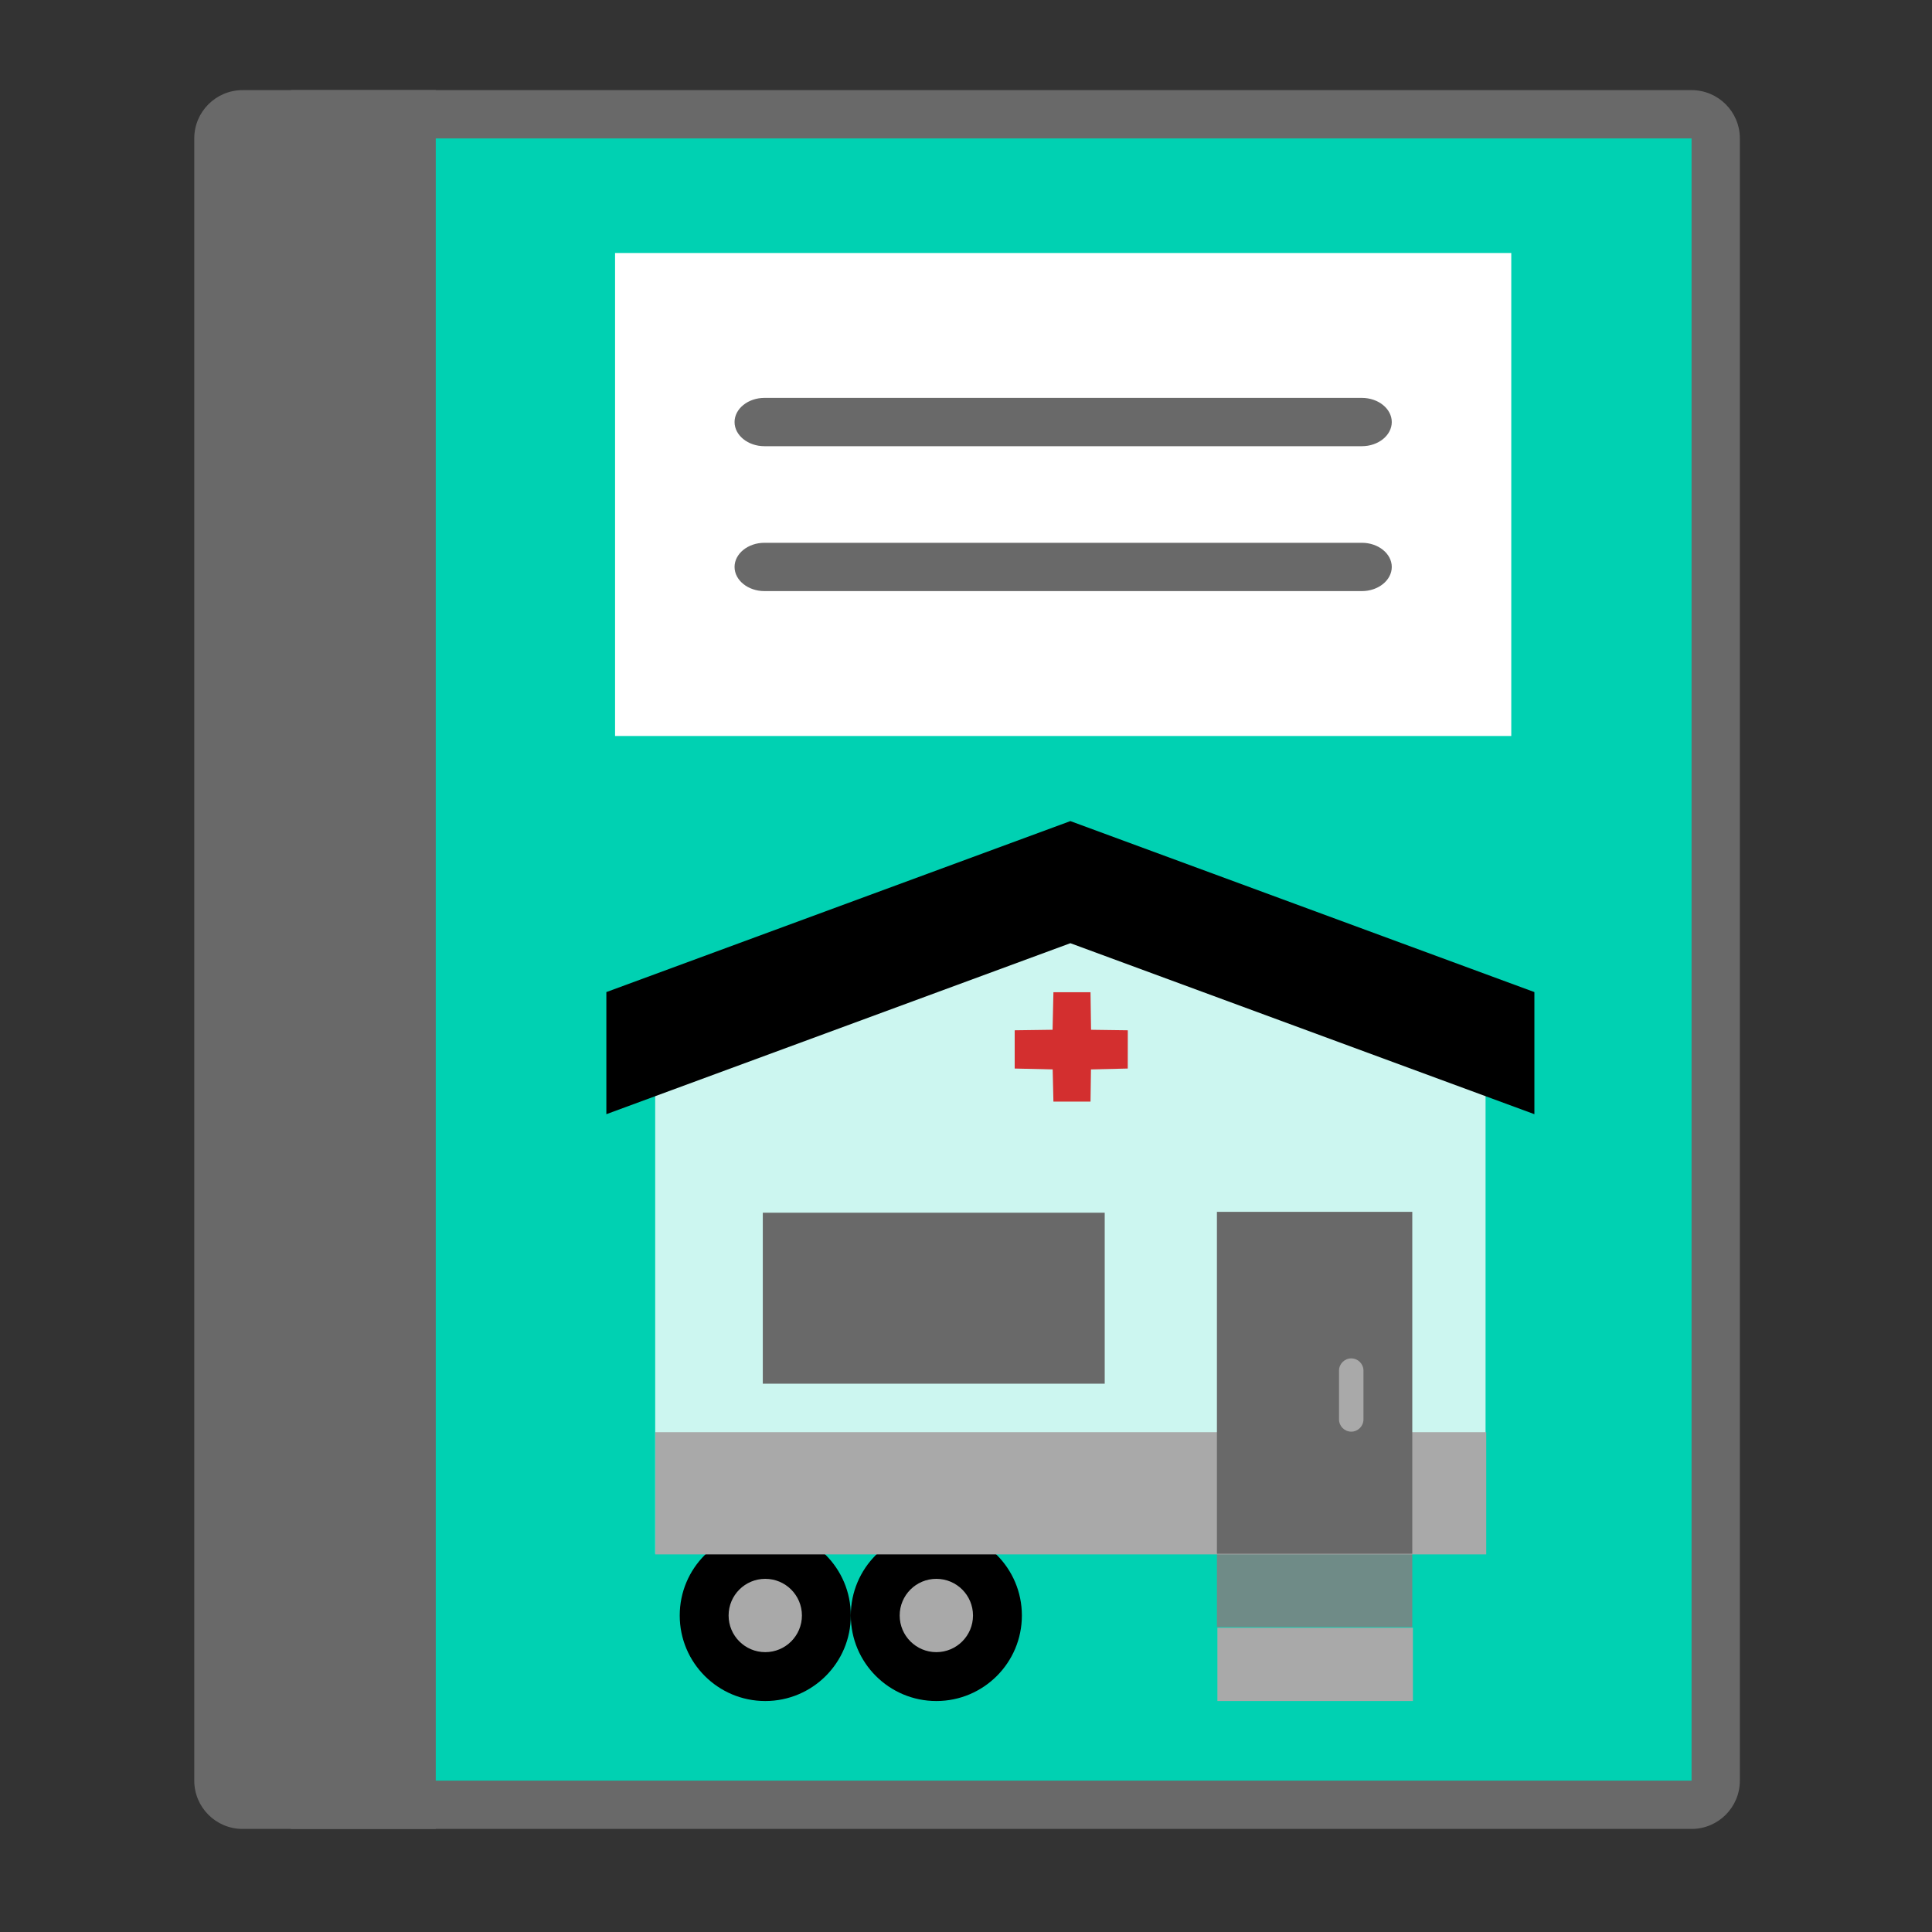 <?xml version="1.0" encoding="UTF-8" standalone="no"?>
<svg
   xmlns:dc="http://purl.org/dc/elements/1.1/"
   xmlns:cc="http://creativecommons.org/ns#"
   xmlns:rdf="http://www.w3.org/1999/02/22-rdf-syntax-ns#"
   xmlns:svg="http://www.w3.org/2000/svg"
   xmlns="http://www.w3.org/2000/svg"
   xmlns:sodipodi="http://sodipodi.sourceforge.net/DTD/sodipodi-0.dtd"
   xmlns:inkscape="http://www.inkscape.org/namespaces/inkscape"
   version="1.1"
   id="Layer_1"
   x="0px"
   y="0px"
   viewBox="0 0 40 40"
   style="enable-background:new 0 0 40 40;"
   xml:space="preserve"
   inkscape:version="0.91 r13725"
   sodipodi:docname="catalogo-um.svg"><rect x="0" y="0" width="40" height="40" fill="#333333" stroke="none"/><defs
     id="defs23" /><sodipodi:namedview
     pagecolor="#ffffff"
     bordercolor="#666666"
     borderopacity="1"
     objecttolerance="10"
     gridtolerance="10"
     guidetolerance="10"
     inkscape:pageopacity="0"
     inkscape:pageshadow="2"
     inkscape:window-width="1855"
     inkscape:window-height="1056"
     id="namedview21"
     showgrid="false"
     inkscape:zoom="17.88"
     inkscape:cx="18.810253"
     inkscape:cy="18.872757"
     inkscape:window-x="65"
     inkscape:window-y="24"
     inkscape:window-maximized="1"
     inkscape:current-layer="Layer_1" /><g
     transform="translate(0.022,-0.134)"
     id="g3-3"><path
       style="fill:#00d1b2;fill-opacity:1"
       d="m 6.42,37.361 0,-35 28.5,0 c 0.275,0 0.5,0.224 0.5,0.5 l 0,34 c 0,0.276 -0.225,0.5 -0.5,0.5 l -28.5,0 z"
       id="path5-6"
       inkscape:connector-curvature="0" /><g
       id="g7-7"><path
         inkscape:connector-curvature="0"
         style="fill:#696969"
         d="M 35,3 35,37 7,37 7,3 35,3 M 35,2 6,2 6,38 35,38 c 0.552,0 1,-0.448 1,-1 L 36,3 C 36,2.448 35.552,2 35,2 l 0,0 z"
         id="path9-5" /></g></g><g
     transform="translate(0.022,-0.134)"
     id="g11-3"
     style="fill:#696969"><path
       inkscape:connector-curvature="0"
       style="fill:#696969"
       d="M 9,38 5,38 C 4.448,38 4,37.552 4,37 L 4,3 C 4,2.448 4.448,2 5,2 l 4,0 0,36 z"
       id="path13-5" /></g><g
     id="g4177-6"
     transform="matrix(1.237,0,0,1,-59.305,-4.626)"><rect
       id="rect15-2"
       height="10"
       width="15"
       style="fill:#ffffff"
       y="9.864"
       x="58.237" /><path
       inkscape:connector-curvature="0"
       id="path17-9"
       d="m 70.737,13.864 -10,0 c -0.275,0 -0.5,-0.225 -0.5,-0.5 l 0,0 c 0,-0.275 0.225,-0.5 0.5,-0.5 l 10,0 c 0.275,0 0.5,0.225 0.5,0.5 l 0,0 c 0,0.275 -0.225,0.5 -0.5,0.5 z"
       style="fill:#696969" /><path
       inkscape:connector-curvature="0"
       id="path19-1"
       d="m 70.737,16.864 -10,0 c -0.275,0 -0.5,-0.225 -0.5,-0.5 l 0,0 c 0,-0.275 0.225,-0.5 0.5,-0.5 l 10,0 c 0.275,0 0.5,0.225 0.5,0.5 l 0,0 c 0,0.275 -0.225,0.5 -0.5,0.5 z"
       style="fill:#696969" /></g><g
     transform="matrix(0.506,0,0,0.506,10.025,13.966)"
     id="g4"><circle
       style="fill:#000000"
       cx="11.5"
       cy="38.5"
       r="3.5"
       id="circle6" /><circle
       style="fill:#000000"
       cx="18.5"
       cy="38.5"
       r="3.5"
       id="circle8" /></g><path
     inkscape:connector-curvature="0"
     d="m 30.757,32.169 -17.192,0 0,-10.619 8.596,-3.034 8.596,3.034 0,10.619 z"
     id="path10"
     style="fill:#ccf6f0;fill-opacity:1" /><rect
     x="15.793"
     y="25.108"
     width="7.079"
     height="3.54"
     id="rect12"
     style="fill:#696969;fill-opacity:1" /><path
     inkscape:connector-curvature="0"
     d="m 31.768,23.068 -9.607,-3.54 -9.607,3.54 0,-2.528 L 22.161,17 l 9.607,3.54 0,2.528 z"
     id="path14"
     style="fill:#000000;fill-opacity:1" /><rect
     x="25.195"
     y="32.169"
     width="4.045"
     height="1.517"
     id="rect16"
     style="fill:#808080;fill-opacity:0.865" /><g
     transform="matrix(0.506,0,0,0.506,10.025,13.966)"
     id="g18"
     style="fill:#d5dea3;fill-opacity:1"><rect
       x="7"
       y="31"
       width="34"
       height="5"
       id="rect20"
       style="fill:#a9a9a9;fill-opacity:1" /><rect
       x="30"
       y="39"
       width="8"
       height="3"
       id="rect22"
       style="fill:#a9a9a9;fill-opacity:1" /></g><g
     transform="matrix(0.506,0,0,0.506,10.025,13.966)"
     id="g24"><circle
       style="fill:#a9a9a9;fill-opacity:1"
       cx="11.5"
       cy="38.5"
       r="1.5"
       id="circle26" /><circle
       style="fill:#a9a9a9;fill-opacity:1"
       cx="18.5"
       cy="38.5"
       r="1.5"
       id="circle28" /></g><rect
     style="fill:#696969;fill-opacity:1"
     x="25.195"
     y="25.09"
     width="4.045"
     height="7.079"
     id="rect30" /><path
     inkscape:connector-curvature="0"
     style="fill:#a9a9a9;fill-opacity:1"
     d="m 27.976,28.124 c -0.139,0 -0.253,0.114 -0.253,0.253 l 0,1.011 c 0,0.139 0.114,0.253 0.253,0.253 0.139,0 0.253,-0.114 0.253,-0.253 l 0,-1.011 c 0,-0.139 -0.114,-0.253 -0.253,-0.253"
     id="path32" /><path
     inkscape:connector-curvature="0"
     style="fill:#d32f2f"
     d="m 23.349,22.123 -1.158,0.027 -1.183,-0.027 0,-0.792 1.165,-0.016 1.177,0.016 z"
     id="path14-3"
     sodipodi:nodetypes="ccccccc" /><path
     inkscape:connector-curvature="0"
     style="fill:#d32f2f"
     d="m 21.81,22.807 -0.026,-1.12 0.026,-1.144 0.768,0 0.016,1.126 -0.016,1.138 z"
     id="path14-3-6"
     sodipodi:nodetypes="ccccccc" /></svg>